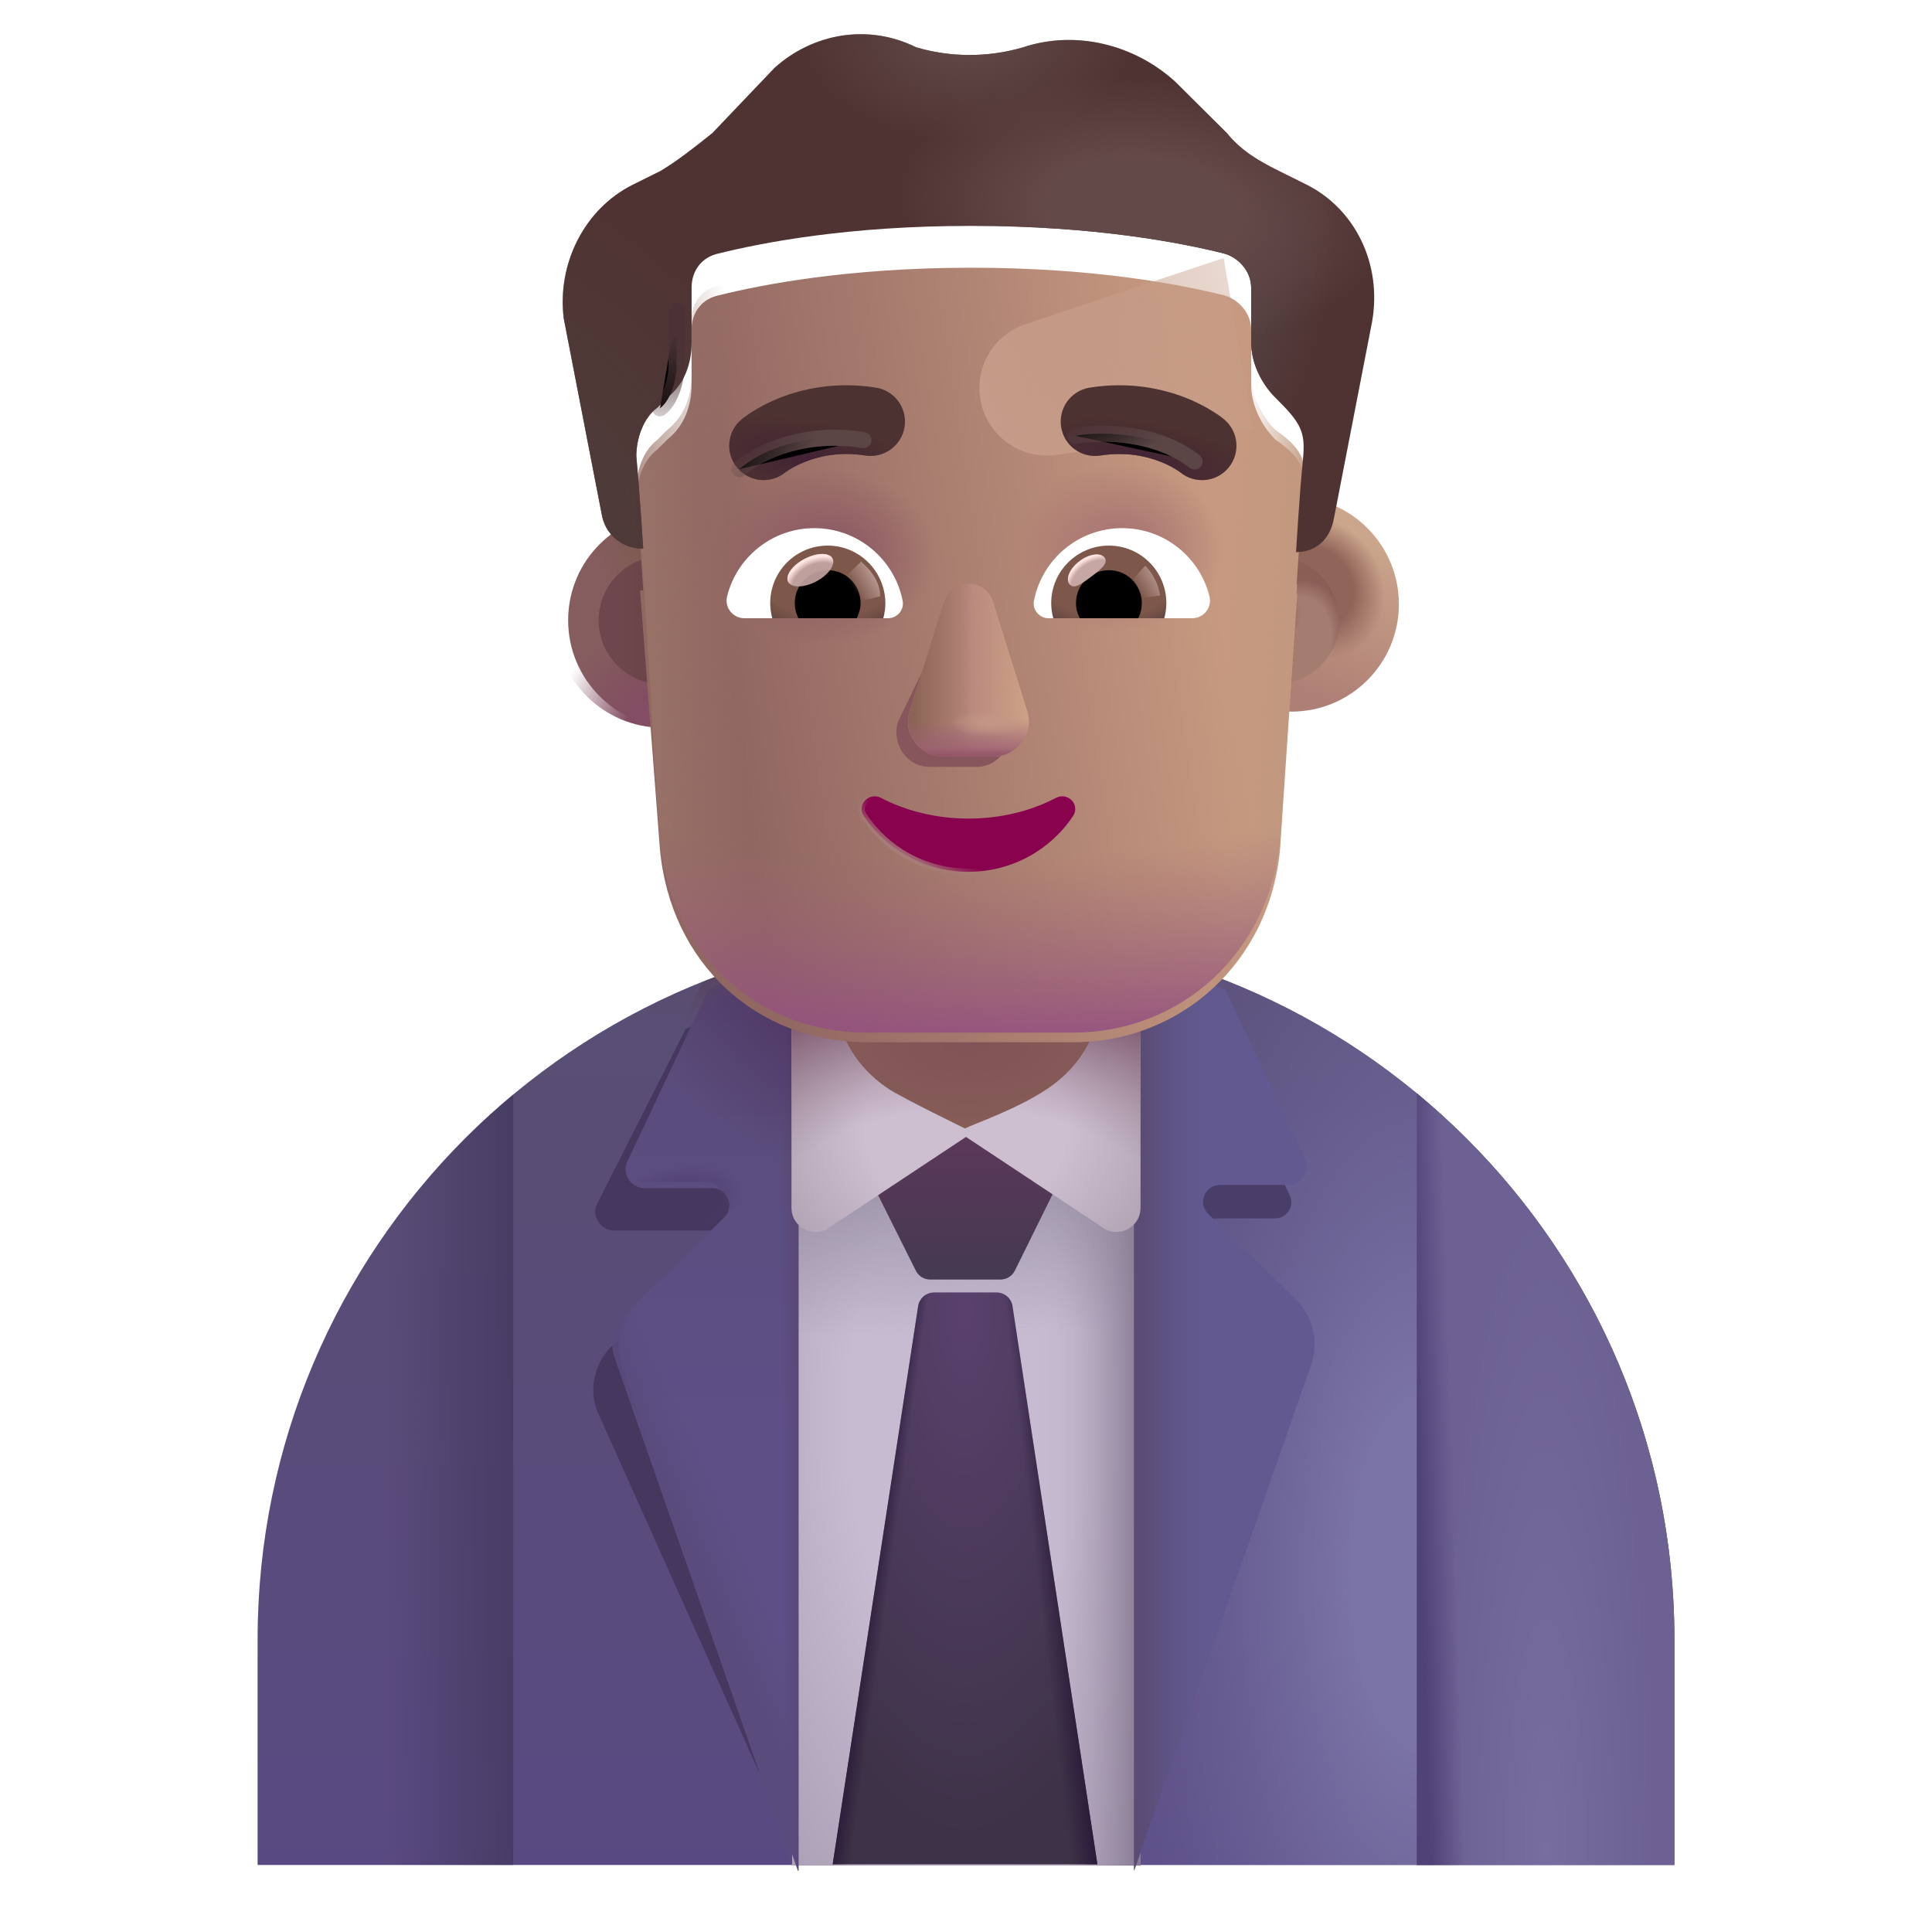 <svg viewBox="1 1 30 30" xmlns="http://www.w3.org/2000/svg">
<path d="M16 15.459C9.92 15.459 5 20.379 5 26.459V29.959H27V26.459C27 20.389 22.07 15.459 16 15.459Z" fill="url(#paint0_linear_4002_2101)"/>
<path d="M16 15.459C9.92 15.459 5 20.379 5 26.459V29.959H27V26.459C27 20.389 22.07 15.459 16 15.459Z" fill="url(#paint1_radial_4002_2101)"/>
<g filter="url(#filter0_f_4002_2101)">
<path d="M13.419 16.808C12.906 16.808 12.123 16.779 11.649 16.974L10.269 19.698C10.179 19.888 10.329 20.108 10.539 20.108H12.089C12.329 20.108 12.439 20.398 12.279 20.558L10.499 21.901C10.239 22.161 10.139 22.551 10.269 22.901L13.181 29.401L14.768 28.285L13.429 16.808H13.419Z" fill="#46375F"/>
</g>
<g filter="url(#filter1_f_4002_2101)">
<path d="M20.904 21.141L19.715 20.313C19.567 20.164 19.672 19.919 19.881 19.919H20.8C20.983 19.919 21.106 19.727 21.027 19.561L19.951 17.27C19.742 17.183 19.523 17.104 19.305 17.034H18.71V28.896L21.114 22.024C21.219 21.709 21.14 21.368 20.904 21.141Z" fill="#493E6A"/>
</g>
<path d="M18.71 16.079H13.29V29.969H18.71V16.079Z" fill="url(#paint2_radial_4002_2101)"/>
<path d="M18.71 16.079H13.29V29.969H18.71V16.079Z" fill="url(#paint3_linear_4002_2101)"/>
<path d="M18.71 16.079H13.29V29.969H18.71V16.079Z" fill="url(#paint4_linear_4002_2101)"/>
<path d="M23 17.977V29.959H27V26.459C27 23.047 25.442 19.995 23 17.977Z" fill="url(#paint5_radial_4002_2101)"/>
<path d="M23 17.977V29.959H27V26.459C27 23.047 25.442 19.995 23 17.977Z" fill="url(#paint6_linear_4002_2101)"/>
<g filter="url(#filter2_i_4002_2101)">
<path d="M13.29 16.049H12.44C12.26 16.109 12.08 16.179 11.91 16.249L10.64 18.939C10.55 19.129 10.7 19.349 10.91 19.349H11.96C12.2 19.349 12.31 19.639 12.15 19.799L10.79 21.129C10.53 21.389 10.43 21.779 10.56 22.129L13.29 29.949H13.3V16.049H13.29Z" fill="url(#paint7_linear_4002_2101)"/>
<path d="M13.29 16.049H12.44C12.26 16.109 12.08 16.179 11.91 16.249L10.64 18.939C10.55 19.129 10.7 19.349 10.91 19.349H11.96C12.2 19.349 12.31 19.639 12.15 19.799L10.79 21.129C10.53 21.389 10.43 21.779 10.56 22.129L13.29 29.949H13.3V16.049H13.29Z" fill="url(#paint8_linear_4002_2101)"/>
<path d="M13.29 16.049H12.44C12.26 16.109 12.08 16.179 11.91 16.249L10.64 18.939C10.55 19.129 10.7 19.349 10.91 19.349H11.96C12.2 19.349 12.31 19.639 12.15 19.799L10.79 21.129C10.53 21.389 10.43 21.779 10.56 22.129L13.29 29.949H13.3V16.049H13.29Z" fill="url(#paint9_radial_4002_2101)"/>
</g>
<path d="M13.29 16.049H12.44C12.26 16.109 12.08 16.179 11.91 16.249L10.64 18.939C10.55 19.129 10.7 19.349 10.91 19.349H11.96C12.2 19.349 12.31 19.639 12.15 19.799L10.79 21.129C10.53 21.389 10.43 21.779 10.56 22.129L13.29 29.949H13.3V16.049H13.29Z" fill="url(#paint10_linear_4002_2101)"/>
<path d="M13.29 16.049H12.44C12.26 16.109 12.08 16.179 11.91 16.249L10.64 18.939C10.55 19.129 10.7 19.349 10.91 19.349H11.96C12.2 19.349 12.31 19.639 12.15 19.799L10.79 21.129C10.53 21.389 10.43 21.779 10.56 22.129L13.29 29.949H13.3V16.049H13.29Z" fill="url(#paint11_radial_4002_2101)"/>
<path d="M13.29 16.049H12.44C12.26 16.109 12.08 16.179 11.91 16.249L10.64 18.939C10.55 19.129 10.7 19.349 10.91 19.349H11.96C12.2 19.349 12.31 19.639 12.15 19.799L10.79 21.129C10.53 21.389 10.43 21.779 10.56 22.129L13.29 29.949H13.3V16.049H13.29Z" fill="url(#paint12_linear_4002_2101)"/>
<g filter="url(#filter3_ii_4002_2101)">
<path d="M16.012 18.287L14.656 19.562C14.608 19.607 14.595 19.679 14.625 19.738L15.221 20.931C15.263 21.016 15.35 21.069 15.445 21.069H16.535C16.63 21.069 16.717 21.015 16.759 20.93L17.358 19.717C17.387 19.659 17.375 19.588 17.327 19.542L16.012 18.287Z" fill="url(#paint13_linear_4002_2101)"/>
</g>
<g filter="url(#filter4_i_4002_2101)">
<path d="M21.22 21.079L19.86 19.749C19.69 19.579 19.81 19.299 20.05 19.299H21.1C21.31 19.299 21.45 19.079 21.36 18.889L20.13 16.269C19.89 16.169 19.64 16.079 19.39 15.999H18.71V29.949L21.46 22.089C21.58 21.729 21.49 21.339 21.22 21.079Z" fill="#615990"/>
<path d="M21.22 21.079L19.86 19.749C19.69 19.579 19.81 19.299 20.05 19.299H21.1C21.31 19.299 21.45 19.079 21.36 18.889L20.13 16.269C19.89 16.169 19.64 16.079 19.39 15.999H18.71V29.949L21.46 22.089C21.58 21.729 21.49 21.339 21.22 21.079Z" fill="url(#paint14_linear_4002_2101)"/>
</g>
<path d="M16 15.016H13.29V19.756C13.29 20.066 13.65 20.246 13.9 20.046L16 18.654L18.1 20.046C18.35 20.246 18.71 20.066 18.71 19.756V15.016H16Z" fill="url(#paint15_radial_4002_2101)"/>
<path d="M16 15.016H13.29V19.756C13.29 20.066 13.65 20.246 13.9 20.046L16 18.654L18.1 20.046C18.35 20.246 18.71 20.066 18.71 19.756V15.016H16Z" fill="url(#paint16_radial_4002_2101)"/>
<path d="M7.032 29.959H8.97V17.995C7.187 19.477 5.881 21.512 5.314 23.838C5.11 24.682 5.005 25.563 5.01 26.469L5.03 29.959H7.032Z" fill="url(#paint17_linear_4002_2101)"/>
<path d="M15.505 21.069C15.381 21.069 15.276 21.16 15.257 21.282L13.93 29.949H18.04L16.722 21.282C16.704 21.16 16.599 21.069 16.475 21.069H15.505Z" fill="url(#paint18_radial_4002_2101)"/>
<path d="M15.505 21.069C15.381 21.069 15.276 21.16 15.257 21.282L13.93 29.949H18.04L16.722 21.282C16.704 21.16 16.599 21.069 16.475 21.069H15.505Z" fill="url(#paint19_linear_4002_2101)"/>
<path d="M15.505 21.069C15.381 21.069 15.276 21.16 15.257 21.282L13.93 29.949H18.04L16.722 21.282C16.704 21.16 16.599 21.069 16.475 21.069H15.505Z" fill="url(#paint20_linear_4002_2101)"/>
<path d="M14.045 16.849C14.066 17.062 14.25 17.54 14.791 17.904C15.005 18.047 16.004 18.532 15.984 18.523C16.14 18.444 16.791 18.224 17.268 17.904C17.809 17.54 17.993 17.062 18.014 16.849L16.029 15.896L14.045 16.849Z" fill="url(#paint21_radial_4002_2101)"/>
<g filter="url(#filter5_i_4002_2101)">
<circle cx="11.291" cy="10.631" r="1.669" fill="url(#paint22_radial_4002_2101)"/>
</g>
<circle cx="11.291" cy="10.631" r="1.669" fill="url(#paint23_radial_4002_2101)"/>
<g filter="url(#filter6_f_4002_2101)">
<circle cx="11.291" cy="10.631" r="0.995" fill="url(#paint24_linear_4002_2101)"/>
</g>
<g filter="url(#filter7_i_4002_2101)">
<circle cx="20.803" cy="10.631" r="1.669" fill="url(#paint25_linear_4002_2101)"/>
<circle cx="20.803" cy="10.631" r="1.669" fill="url(#paint26_radial_4002_2101)"/>
</g>
<g filter="url(#filter8_f_4002_2101)">
<circle cx="20.803" cy="10.631" r="0.995" fill="#A57C70"/>
<circle cx="20.803" cy="10.631" r="0.995" fill="url(#paint27_radial_4002_2101)"/>
<circle cx="20.803" cy="10.631" r="0.995" fill="url(#paint28_radial_4002_2101)"/>
</g>
<g filter="url(#filter9_i_4002_2101)">
<path d="M10.939 10.018C10.955 10.02 10.971 10.02 10.988 10.02C10.988 10.02 10.934 9.167 10.881 8.58C10.881 8.314 10.988 7.994 11.202 7.834L11.363 7.674C11.632 7.46 11.739 7.14 11.739 6.82V5.967C11.739 5.7 11.9 5.487 12.168 5.434C12.812 5.274 14.152 5.007 16.083 5.007C18.014 5.007 19.355 5.274 19.999 5.434C20.213 5.487 20.428 5.7 20.428 5.967V6.82C20.428 7.14 20.588 7.46 20.803 7.674C21.305 8.025 21.274 8.219 21.232 8.634C21.178 9.167 21.125 10.073 21.125 10.073C21.131 10.073 21.137 10.073 21.143 10.073L20.877 14.031C20.717 15.801 19.326 17.034 17.667 17.034H14.457C12.745 17.034 11.407 15.801 11.247 14.031L10.939 10.018Z" fill="url(#paint29_linear_4002_2101)"/>
<path d="M10.939 10.018C10.955 10.02 10.971 10.02 10.988 10.02C10.988 10.02 10.934 9.167 10.881 8.58C10.881 8.314 10.988 7.994 11.202 7.834L11.363 7.674C11.632 7.46 11.739 7.14 11.739 6.82V5.967C11.739 5.7 11.9 5.487 12.168 5.434C12.812 5.274 14.152 5.007 16.083 5.007C18.014 5.007 19.355 5.274 19.999 5.434C20.213 5.487 20.428 5.7 20.428 5.967V6.82C20.428 7.14 20.588 7.46 20.803 7.674C21.305 8.025 21.274 8.219 21.232 8.634C21.178 9.167 21.125 10.073 21.125 10.073C21.131 10.073 21.137 10.073 21.143 10.073L20.877 14.031C20.717 15.801 19.326 17.034 17.667 17.034H14.457C12.745 17.034 11.407 15.801 11.247 14.031L10.939 10.018Z" fill="url(#paint30_radial_4002_2101)"/>
<path d="M10.939 10.018C10.955 10.02 10.971 10.02 10.988 10.02C10.988 10.02 10.934 9.167 10.881 8.58C10.881 8.314 10.988 7.994 11.202 7.834L11.363 7.674C11.632 7.46 11.739 7.14 11.739 6.82V5.967C11.739 5.7 11.9 5.487 12.168 5.434C12.812 5.274 14.152 5.007 16.083 5.007C18.014 5.007 19.355 5.274 19.999 5.434C20.213 5.487 20.428 5.7 20.428 5.967V6.82C20.428 7.14 20.588 7.46 20.803 7.674C21.305 8.025 21.274 8.219 21.232 8.634C21.178 9.167 21.125 10.073 21.125 10.073C21.131 10.073 21.137 10.073 21.143 10.073L20.877 14.031C20.717 15.801 19.326 17.034 17.667 17.034H14.457C12.745 17.034 11.407 15.801 11.247 14.031L10.939 10.018Z" fill="url(#paint31_radial_4002_2101)"/>
</g>
<path d="M10.881 8.58C10.881 8.314 10.988 7.994 11.202 7.834L11.363 7.674C11.632 7.46 11.739 7.14 11.739 6.82V5.967C11.739 5.7 11.9 5.487 12.168 5.434C12.812 5.274 14.152 5.007 16.083 5.007C18.014 5.007 19.355 5.274 19.999 5.434C20.213 5.487 20.428 5.7 20.428 5.967V6.82C20.428 7.14 20.588 7.46 20.803 7.674C21.305 8.025 21.274 8.219 21.232 8.634C21.178 9.167 21.125 10.073 21.125 10.073C21.131 10.073 21.137 10.073 21.143 10.073L20.877 14.031C20.717 15.801 19.326 17.034 17.667 17.034H14.457C12.745 17.034 11.407 15.801 11.247 14.031C11.107 12.215 11.046 10.393 10.881 8.58Z" fill="url(#paint32_linear_4002_2101)"/>
<path d="M10.881 8.58C10.881 8.314 10.988 7.994 11.202 7.834L11.363 7.674C11.632 7.46 11.739 7.14 11.739 6.82V5.967C11.739 5.7 11.9 5.487 12.168 5.434C12.812 5.274 14.152 5.007 16.083 5.007C18.014 5.007 19.355 5.274 19.999 5.434C20.213 5.487 20.428 5.7 20.428 5.967V6.82C20.428 7.14 20.588 7.46 20.803 7.674C21.305 8.025 21.274 8.219 21.232 8.634C21.178 9.167 21.125 10.073 21.125 10.073C21.131 10.073 21.137 10.073 21.143 10.073L20.877 14.031C20.717 15.801 19.326 17.034 17.667 17.034H14.457C12.745 17.034 11.407 15.801 11.247 14.031C11.107 12.215 11.046 10.393 10.881 8.58Z" fill="url(#paint33_linear_4002_2101)"/>
<path d="M10.881 8.58C10.881 8.314 10.988 7.994 11.202 7.834L11.363 7.674C11.632 7.46 11.739 7.14 11.739 6.82V5.967C11.739 5.7 11.9 5.487 12.168 5.434C12.812 5.274 14.152 5.007 16.083 5.007C18.014 5.007 19.355 5.274 19.999 5.434C20.213 5.487 20.428 5.7 20.428 5.967V6.82C20.428 7.14 20.588 7.46 20.803 7.674C21.305 8.025 21.274 8.219 21.232 8.634C21.178 9.167 21.125 10.073 21.125 10.073C21.131 10.073 21.137 10.073 21.143 10.073L20.877 14.031C20.717 15.801 19.326 17.034 17.667 17.034H14.457C12.745 17.034 11.407 15.801 11.247 14.031C11.107 12.215 11.046 10.393 10.881 8.58Z" fill="url(#paint34_radial_4002_2101)"/>
<g filter="url(#filter10_f_4002_2101)">
<path d="M20.001 5.007L16.924 6.033C16.4 6.208 16.102 6.759 16.243 7.293C16.378 7.804 16.871 8.134 17.394 8.064L20.454 7.655L20.001 5.007Z" fill="url(#paint35_linear_4002_2101)"/>
</g>
<g filter="url(#filter11_i_4002_2101)">
<path d="M20.857 4.154L21.286 4.367C22.037 4.741 22.466 5.594 22.305 6.5L21.715 9.54C21.662 9.854 21.455 10.065 21.143 10.073C21.137 10.073 21.131 10.073 21.125 10.073C21.125 10.073 21.178 9.167 21.232 8.634C21.276 8.201 21.2 8.068 20.803 7.674C20.588 7.46 20.428 7.14 20.428 6.82V5.967C20.428 5.7 20.213 5.487 19.998 5.434C19.355 5.274 18.014 5.007 16.083 5.007C14.152 5.007 12.811 5.274 12.168 5.434C11.9 5.487 11.739 5.7 11.739 5.967V6.82C11.739 7.14 11.632 7.46 11.363 7.674L11.202 7.834C10.988 7.994 10.881 8.314 10.881 8.58C10.934 9.167 10.988 10.02 10.988 10.02C10.971 10.02 10.955 10.02 10.939 10.018C10.639 9.998 10.395 9.79 10.344 9.487L9.754 6.447C9.647 5.594 10.076 4.741 10.827 4.367L11.256 4.154C11.524 3.994 11.792 3.781 12.06 3.567L13.026 2.554C13.616 2.021 14.474 1.861 15.225 2.234C15.761 2.394 16.351 2.394 16.888 2.234C17.692 1.967 18.604 2.181 19.248 2.767L20.052 3.567C20.267 3.834 20.535 3.994 20.857 4.154Z" fill="#4F3332"/>
<path d="M20.857 4.154L21.286 4.367C22.037 4.741 22.466 5.594 22.305 6.5L21.715 9.54C21.662 9.854 21.455 10.065 21.143 10.073C21.137 10.073 21.131 10.073 21.125 10.073C21.125 10.073 21.178 9.167 21.232 8.634C21.276 8.201 21.2 8.068 20.803 7.674C20.588 7.46 20.428 7.14 20.428 6.82V5.967C20.428 5.7 20.213 5.487 19.998 5.434C19.355 5.274 18.014 5.007 16.083 5.007C14.152 5.007 12.811 5.274 12.168 5.434C11.9 5.487 11.739 5.7 11.739 5.967V6.82C11.739 7.14 11.632 7.46 11.363 7.674L11.202 7.834C10.988 7.994 10.881 8.314 10.881 8.58C10.934 9.167 10.988 10.02 10.988 10.02C10.971 10.02 10.955 10.02 10.939 10.018C10.639 9.998 10.395 9.79 10.344 9.487L9.754 6.447C9.647 5.594 10.076 4.741 10.827 4.367L11.256 4.154C11.524 3.994 11.792 3.781 12.06 3.567L13.026 2.554C13.616 2.021 14.474 1.861 15.225 2.234C15.761 2.394 16.351 2.394 16.888 2.234C17.692 1.967 18.604 2.181 19.248 2.767L20.052 3.567C20.267 3.834 20.535 3.994 20.857 4.154Z" fill="url(#paint36_radial_4002_2101)"/>
<path d="M20.857 4.154L21.286 4.367C22.037 4.741 22.466 5.594 22.305 6.5L21.715 9.54C21.662 9.854 21.455 10.065 21.143 10.073C21.137 10.073 21.131 10.073 21.125 10.073C21.125 10.073 21.178 9.167 21.232 8.634C21.276 8.201 21.2 8.068 20.803 7.674C20.588 7.46 20.428 7.14 20.428 6.82V5.967C20.428 5.7 20.213 5.487 19.998 5.434C19.355 5.274 18.014 5.007 16.083 5.007C14.152 5.007 12.811 5.274 12.168 5.434C11.9 5.487 11.739 5.7 11.739 5.967V6.82C11.739 7.14 11.632 7.46 11.363 7.674L11.202 7.834C10.988 7.994 10.881 8.314 10.881 8.58C10.934 9.167 10.988 10.02 10.988 10.02C10.971 10.02 10.955 10.02 10.939 10.018C10.639 9.998 10.395 9.79 10.344 9.487L9.754 6.447C9.647 5.594 10.076 4.741 10.827 4.367L11.256 4.154C11.524 3.994 11.792 3.781 12.06 3.567L13.026 2.554C13.616 2.021 14.474 1.861 15.225 2.234C15.761 2.394 16.351 2.394 16.888 2.234C17.692 1.967 18.604 2.181 19.248 2.767L20.052 3.567C20.267 3.834 20.535 3.994 20.857 4.154Z" fill="url(#paint37_radial_4002_2101)"/>
<path d="M20.857 4.154L21.286 4.367C22.037 4.741 22.466 5.594 22.305 6.5L21.715 9.54C21.662 9.854 21.455 10.065 21.143 10.073C21.137 10.073 21.131 10.073 21.125 10.073C21.125 10.073 21.178 9.167 21.232 8.634C21.276 8.201 21.2 8.068 20.803 7.674C20.588 7.46 20.428 7.14 20.428 6.82V5.967C20.428 5.7 20.213 5.487 19.998 5.434C19.355 5.274 18.014 5.007 16.083 5.007C14.152 5.007 12.811 5.274 12.168 5.434C11.9 5.487 11.739 5.7 11.739 5.967V6.82C11.739 7.14 11.632 7.46 11.363 7.674L11.202 7.834C10.988 7.994 10.881 8.314 10.881 8.58C10.934 9.167 10.988 10.02 10.988 10.02C10.971 10.02 10.955 10.02 10.939 10.018C10.639 9.998 10.395 9.79 10.344 9.487L9.754 6.447C9.647 5.594 10.076 4.741 10.827 4.367L11.256 4.154C11.524 3.994 11.792 3.781 12.06 3.567L13.026 2.554C13.616 2.021 14.474 1.861 15.225 2.234C15.761 2.394 16.351 2.394 16.888 2.234C17.692 1.967 18.604 2.181 19.248 2.767L20.052 3.567C20.267 3.834 20.535 3.994 20.857 4.154Z" fill="url(#paint38_radial_4002_2101)"/>
<path d="M20.857 4.154L21.286 4.367C22.037 4.741 22.466 5.594 22.305 6.5L21.715 9.54C21.662 9.854 21.455 10.065 21.143 10.073C21.137 10.073 21.131 10.073 21.125 10.073C21.125 10.073 21.178 9.167 21.232 8.634C21.276 8.201 21.2 8.068 20.803 7.674C20.588 7.46 20.428 7.14 20.428 6.82V5.967C20.428 5.7 20.213 5.487 19.998 5.434C19.355 5.274 18.014 5.007 16.083 5.007C14.152 5.007 12.811 5.274 12.168 5.434C11.9 5.487 11.739 5.7 11.739 5.967V6.82C11.739 7.14 11.632 7.46 11.363 7.674L11.202 7.834C10.988 7.994 10.881 8.314 10.881 8.58C10.934 9.167 10.988 10.02 10.988 10.02C10.971 10.02 10.955 10.02 10.939 10.018C10.639 9.998 10.395 9.79 10.344 9.487L9.754 6.447C9.647 5.594 10.076 4.741 10.827 4.367L11.256 4.154C11.524 3.994 11.792 3.781 12.06 3.567L13.026 2.554C13.616 2.021 14.474 1.861 15.225 2.234C15.761 2.394 16.351 2.394 16.888 2.234C17.692 1.967 18.604 2.181 19.248 2.767L20.052 3.567C20.267 3.834 20.535 3.994 20.857 4.154Z" fill="url(#paint39_radial_4002_2101)"/>
</g>
<g filter="url(#filter12_f_4002_2101)">
<path d="M15.763 10.509L14.943 12.209C14.841 12.558 15.085 12.908 15.431 12.908H16.168C16.514 12.908 16.758 12.553 16.656 12.209L16.158 10.509C16.051 10.133 15.875 10.133 15.763 10.509Z" fill="#87565C"/>
</g>
<g filter="url(#filter13_f_4002_2101)">
<path d="M15.656 10.346L15.125 12.045C15.016 12.395 15.277 12.745 15.645 12.745H16.431C16.8 12.745 17.06 12.39 16.952 12.045L16.42 10.346C16.307 9.969 15.775 9.969 15.656 10.346Z" fill="#B7877D"/>
<path d="M15.656 10.346L15.125 12.045C15.016 12.395 15.277 12.745 15.645 12.745H16.431C16.8 12.745 17.06 12.39 16.952 12.045L16.42 10.346C16.307 9.969 15.775 9.969 15.656 10.346Z" fill="url(#paint40_linear_4002_2101)"/>
<path d="M15.656 10.346L15.125 12.045C15.016 12.395 15.277 12.745 15.645 12.745H16.431C16.8 12.745 17.06 12.39 16.952 12.045L16.42 10.346C16.307 9.969 15.775 9.969 15.656 10.346Z" fill="url(#paint41_linear_4002_2101)"/>
<path d="M15.656 10.346L15.125 12.045C15.016 12.395 15.277 12.745 15.645 12.745H16.431C16.8 12.745 17.06 12.39 16.952 12.045L16.42 10.346C16.307 9.969 15.775 9.969 15.656 10.346Z" fill="url(#paint42_linear_4002_2101)"/>
<path d="M15.656 10.346L15.125 12.045C15.016 12.395 15.277 12.745 15.645 12.745H16.431C16.8 12.745 17.06 12.39 16.952 12.045L16.42 10.346C16.307 9.969 15.775 9.969 15.656 10.346Z" fill="url(#paint43_radial_4002_2101)"/>
</g>
<path d="M15.656 10.346L15.125 12.045C15.016 12.395 15.277 12.745 15.645 12.745H16.431C16.8 12.745 17.06 12.39 16.952 12.045L16.42 10.346C16.307 9.969 15.775 9.969 15.656 10.346Z" fill="url(#paint44_linear_4002_2101)"/>
<path d="M14.676 13.388L14.676 13.388L14.676 13.388C14.585 13.342 14.491 13.37 14.434 13.43C14.378 13.489 14.355 13.585 14.414 13.669C14.758 14.19 15.357 14.537 16.038 14.537C16.72 14.537 17.319 14.19 17.663 13.669C17.72 13.583 17.699 13.487 17.642 13.428C17.585 13.369 17.491 13.342 17.401 13.388L17.401 13.388L17.4 13.388C17.007 13.593 16.543 13.711 16.038 13.711C15.539 13.711 15.07 13.593 14.676 13.388Z" fill="#88024E" stroke="url(#paint45_linear_4002_2101)" stroke-width="0.1"/>
<g filter="url(#filter14_i_4002_2101)">
<path d="M19.757 7.911L19.756 7.91L19.754 7.909L19.75 7.905L19.738 7.896C19.729 7.888 19.716 7.879 19.702 7.868C19.673 7.847 19.633 7.819 19.583 7.788C19.483 7.726 19.342 7.648 19.163 7.577C18.804 7.436 18.292 7.321 17.671 7.419C17.38 7.465 17.181 7.738 17.227 8.03C17.273 8.321 17.546 8.519 17.837 8.473C18.235 8.411 18.553 8.484 18.771 8.57C18.88 8.613 18.963 8.66 19.016 8.693C19.043 8.709 19.061 8.722 19.071 8.729C19.075 8.732 19.078 8.735 19.079 8.735C19.305 8.92 19.639 8.888 19.826 8.663C20.015 8.437 19.984 8.1 19.757 7.911Z" fill="#4C3230"/>
<path d="M19.757 7.911L19.756 7.91L19.754 7.909L19.75 7.905L19.738 7.896C19.729 7.888 19.716 7.879 19.702 7.868C19.673 7.847 19.633 7.819 19.583 7.788C19.483 7.726 19.342 7.648 19.163 7.577C18.804 7.436 18.292 7.321 17.671 7.419C17.38 7.465 17.181 7.738 17.227 8.03C17.273 8.321 17.546 8.519 17.837 8.473C18.235 8.411 18.553 8.484 18.771 8.57C18.88 8.613 18.963 8.66 19.016 8.693C19.043 8.709 19.061 8.722 19.071 8.729C19.075 8.732 19.078 8.735 19.079 8.735C19.305 8.92 19.639 8.888 19.826 8.663C20.015 8.437 19.984 8.1 19.757 7.911Z" fill="url(#paint46_radial_4002_2101)"/>
</g>
<g filter="url(#filter15_i_4002_2101)">
<path d="M12.265 7.912L12.266 7.911L12.267 7.91L12.268 7.909L12.273 7.905L12.285 7.896C12.294 7.888 12.306 7.879 12.321 7.868C12.35 7.847 12.39 7.819 12.44 7.788C12.539 7.726 12.681 7.648 12.859 7.577C13.218 7.436 13.731 7.321 14.352 7.419C14.643 7.465 14.842 7.738 14.796 8.03C14.75 8.321 14.477 8.519 14.185 8.473C13.788 8.411 13.469 8.484 13.252 8.57C13.142 8.613 13.059 8.66 13.006 8.693C12.98 8.709 12.961 8.722 12.952 8.729C12.947 8.732 12.945 8.735 12.944 8.735C12.717 8.92 12.384 8.888 12.197 8.663C12.008 8.437 12.039 8.1 12.265 7.912Z" fill="#4C3230"/>
<path d="M12.265 7.912L12.266 7.911L12.267 7.91L12.268 7.909L12.273 7.905L12.285 7.896C12.294 7.888 12.306 7.879 12.321 7.868C12.35 7.847 12.39 7.819 12.44 7.788C12.539 7.726 12.681 7.648 12.859 7.577C13.218 7.436 13.731 7.321 14.352 7.419C14.643 7.465 14.842 7.738 14.796 8.03C14.75 8.321 14.477 8.519 14.185 8.473C13.788 8.411 13.469 8.484 13.252 8.57C13.142 8.613 13.059 8.66 13.006 8.693C12.98 8.709 12.961 8.722 12.952 8.729C12.947 8.732 12.945 8.735 12.944 8.735C12.717 8.92 12.384 8.888 12.197 8.663C12.008 8.437 12.039 8.1 12.265 7.912Z" fill="url(#paint47_radial_4002_2101)"/>
</g>
<path d="M18.426 9.201C19.079 9.201 19.63 9.651 19.78 10.259C19.825 10.434 19.691 10.6 19.513 10.6H17.282C17.14 10.6 17.027 10.47 17.055 10.328C17.181 9.687 17.744 9.201 18.426 9.201Z" fill="white"/>
<path d="M18.219 9.472C18.714 9.472 19.111 9.874 19.111 10.365C19.111 10.446 19.099 10.527 19.079 10.6H17.355C17.335 10.523 17.323 10.446 17.323 10.365C17.323 9.874 17.724 9.472 18.219 9.472Z" fill="url(#paint48_radial_4002_2101)"/>
<path d="M17.708 10.364C17.708 10.081 17.935 9.854 18.219 9.854C18.503 9.854 18.73 10.081 18.73 10.364C18.73 10.45 18.71 10.531 18.673 10.6H17.769C17.728 10.531 17.708 10.45 17.708 10.364Z" fill="black"/>
<g filter="url(#filter16_f_4002_2101)">
<path d="M18.153 9.661C18.217 9.746 18.084 9.85 17.933 9.963C17.782 10.075 17.67 10.155 17.606 10.07C17.543 9.985 17.614 9.824 17.765 9.712C17.916 9.599 18.09 9.576 18.153 9.661Z" fill="#C7A7A3"/>
<path d="M18.153 9.661C18.217 9.746 18.084 9.85 17.933 9.963C17.782 10.075 17.67 10.155 17.606 10.07C17.543 9.985 17.614 9.824 17.765 9.712C17.916 9.599 18.09 9.576 18.153 9.661Z" fill="url(#paint49_radial_4002_2101)"/>
</g>
<g filter="url(#filter17_f_4002_2101)">
<path d="M19.014 10.247C18.981 10.017 18.846 9.843 18.782 9.785L18.523 10.07L18.64 10.298L19.014 10.247Z" fill="url(#paint50_linear_4002_2101)"/>
</g>
<path d="M13.645 9.201C12.992 9.201 12.441 9.651 12.291 10.259C12.246 10.433 12.38 10.6 12.559 10.6H14.789C14.931 10.6 15.045 10.47 15.016 10.328C14.89 9.687 14.323 9.201 13.645 9.201Z" fill="white"/>
<path d="M13.852 9.472C13.357 9.472 12.96 9.874 12.96 10.364C12.96 10.446 12.972 10.527 12.992 10.6H14.716C14.736 10.523 14.748 10.446 14.748 10.364C14.744 9.874 14.347 9.472 13.852 9.472Z" fill="url(#paint51_radial_4002_2101)"/>
<path d="M14.363 10.364C14.363 10.081 14.136 9.854 13.852 9.854C13.568 9.854 13.341 10.081 13.341 10.364C13.341 10.45 13.362 10.531 13.398 10.6H14.303C14.339 10.531 14.363 10.45 14.363 10.364Z" fill="black"/>
<g filter="url(#filter18_f_4002_2101)">
<path d="M14.667 10.26C14.667 9.971 14.433 9.779 14.37 9.721L14.081 10L14.259 10.361L14.667 10.26Z" fill="url(#paint52_linear_4002_2101)"/>
</g>
<g filter="url(#filter19_f_4002_2101)">
<ellipse cx="13.583" cy="9.854" rx="0.389" ry="0.197" transform="rotate(-27.914 13.583 9.854)" fill="#C7A7A3" fill-opacity="0.9"/>
<ellipse cx="13.583" cy="9.854" rx="0.389" ry="0.197" transform="rotate(-27.914 13.583 9.854)" fill="url(#paint53_radial_4002_2101)"/>
</g>
<g filter="url(#filter20_f_4002_2101)">
<path d="M17.699 7.767C18.129 7.692 18.967 7.713 19.548 8.165" stroke="url(#paint54_linear_4002_2101)" stroke-width="0.25" stroke-linecap="round"/>
</g>
<g filter="url(#filter21_f_4002_2101)">
<path d="M12.48 8.285C12.807 7.996 13.521 7.692 14.407 7.833" stroke="url(#paint55_linear_4002_2101)" stroke-width="0.25" stroke-linecap="round"/>
</g>
<g filter="url(#filter22_f_4002_2101)">
<path d="M11.506 5.82V6.718C11.498 6.866 11.435 7.199 11.248 7.34" stroke="url(#paint56_linear_4002_2101)" stroke-width="0.25" stroke-linecap="round"/>
</g>
<defs>
<filter id="filter0_f_4002_2101" x="9.212" y="15.806" width="6.556" height="14.595" filterUnits="userSpaceOnUse" color-interpolation-filters="sRGB">
<feFlood flood-opacity="0" result="BackgroundImageFix"/>
<feBlend mode="normal" in="SourceGraphic" in2="BackgroundImageFix" result="shape"/>
<feGaussianBlur stdDeviation="0.5" result="effect1_foregroundBlur_4002_2101"/>
</filter>
<filter id="filter1_f_4002_2101" x="17.96" y="16.284" width="3.95" height="13.362" filterUnits="userSpaceOnUse" color-interpolation-filters="sRGB">
<feFlood flood-opacity="0" result="BackgroundImageFix"/>
<feBlend mode="normal" in="SourceGraphic" in2="BackgroundImageFix" result="shape"/>
<feGaussianBlur stdDeviation="0.375" result="effect1_foregroundBlur_4002_2101"/>
</filter>
<filter id="filter2_i_4002_2101" x="10.503" y="16.049" width="2.897" height="14" filterUnits="userSpaceOnUse" color-interpolation-filters="sRGB">
<feFlood flood-opacity="0" result="BackgroundImageFix"/>
<feBlend mode="normal" in="SourceGraphic" in2="BackgroundImageFix" result="shape"/>
<feColorMatrix in="SourceAlpha" type="matrix" values="0 0 0 0 0 0 0 0 0 0 0 0 0 0 0 0 0 0 127 0" result="hardAlpha"/>
<feOffset dx="0.1" dy="0.1"/>
<feGaussianBlur stdDeviation="0.1"/>
<feComposite in2="hardAlpha" operator="arithmetic" k2="-1" k3="1"/>
<feColorMatrix type="matrix" values="0 0 0 0 0.404 0 0 0 0 0.369 0 0 0 0 0.494 0 0 0 1 0"/>
<feBlend mode="normal" in2="shape" result="effect1_innerShadow_4002_2101"/>
</filter>
<filter id="filter3_ii_4002_2101" x="14.509" y="18.186" width="2.965" height="2.883" filterUnits="userSpaceOnUse" color-interpolation-filters="sRGB">
<feFlood flood-opacity="0" result="BackgroundImageFix"/>
<feBlend mode="normal" in="SourceGraphic" in2="BackgroundImageFix" result="shape"/>
<feColorMatrix in="SourceAlpha" type="matrix" values="0 0 0 0 0 0 0 0 0 0 0 0 0 0 0 0 0 0 127 0" result="hardAlpha"/>
<feOffset dx="0.1" dy="-0.1"/>
<feGaussianBlur stdDeviation="0.25"/>
<feComposite in2="hardAlpha" operator="arithmetic" k2="-1" k3="1"/>
<feColorMatrix type="matrix" values="0 0 0 0 0.157 0 0 0 0 0.098 0 0 0 0 0.216 0 0 0 1 0"/>
<feBlend mode="normal" in2="shape" result="effect1_innerShadow_4002_2101"/>
<feColorMatrix in="SourceAlpha" type="matrix" values="0 0 0 0 0 0 0 0 0 0 0 0 0 0 0 0 0 0 127 0" result="hardAlpha"/>
<feOffset dx="-0.1" dy="-0.1"/>
<feGaussianBlur stdDeviation="0.25"/>
<feComposite in2="hardAlpha" operator="arithmetic" k2="-1" k3="1"/>
<feColorMatrix type="matrix" values="0 0 0 0 0.157 0 0 0 0 0.098 0 0 0 0 0.216 0 0 0 1 0"/>
<feBlend mode="normal" in2="effect1_innerShadow_4002_2101" result="effect2_innerShadow_4002_2101"/>
</filter>
<filter id="filter4_i_4002_2101" x="18.61" y="15.999" width="2.902" height="14.05" filterUnits="userSpaceOnUse" color-interpolation-filters="sRGB">
<feFlood flood-opacity="0" result="BackgroundImageFix"/>
<feBlend mode="normal" in="SourceGraphic" in2="BackgroundImageFix" result="shape"/>
<feColorMatrix in="SourceAlpha" type="matrix" values="0 0 0 0 0 0 0 0 0 0 0 0 0 0 0 0 0 0 127 0" result="hardAlpha"/>
<feOffset dx="-0.1" dy="0.1"/>
<feGaussianBlur stdDeviation="0.1"/>
<feComposite in2="hardAlpha" operator="arithmetic" k2="-1" k3="1"/>
<feColorMatrix type="matrix" values="0 0 0 0 0.439 0 0 0 0 0.416 0 0 0 0 0.584 0 0 0 1 0"/>
<feBlend mode="normal" in2="shape" result="effect1_innerShadow_4002_2101"/>
</filter>
<filter id="filter5_i_4002_2101" x="9.621" y="8.962" width="3.539" height="3.339" filterUnits="userSpaceOnUse" color-interpolation-filters="sRGB">
<feFlood flood-opacity="0" result="BackgroundImageFix"/>
<feBlend mode="normal" in="SourceGraphic" in2="BackgroundImageFix" result="shape"/>
<feColorMatrix in="SourceAlpha" type="matrix" values="0 0 0 0 0 0 0 0 0 0 0 0 0 0 0 0 0 0 127 0" result="hardAlpha"/>
<feOffset dx="0.2"/>
<feGaussianBlur stdDeviation="0.15"/>
<feComposite in2="hardAlpha" operator="arithmetic" k2="-1" k3="1"/>
<feColorMatrix type="matrix" values="0 0 0 0 0.62 0 0 0 0 0.471 0 0 0 0 0.408 0 0 0 1 0"/>
<feBlend mode="normal" in2="shape" result="effect1_innerShadow_4002_2101"/>
</filter>
<filter id="filter6_f_4002_2101" x="9.796" y="9.136" width="2.99" height="2.99" filterUnits="userSpaceOnUse" color-interpolation-filters="sRGB">
<feFlood flood-opacity="0" result="BackgroundImageFix"/>
<feBlend mode="normal" in="SourceGraphic" in2="BackgroundImageFix" result="shape"/>
<feGaussianBlur stdDeviation="0.25" result="effect1_foregroundBlur_4002_2101"/>
</filter>
<filter id="filter7_i_4002_2101" x="19.134" y="8.712" width="3.589" height="3.589" filterUnits="userSpaceOnUse" color-interpolation-filters="sRGB">
<feFlood flood-opacity="0" result="BackgroundImageFix"/>
<feBlend mode="normal" in="SourceGraphic" in2="BackgroundImageFix" result="shape"/>
<feColorMatrix in="SourceAlpha" type="matrix" values="0 0 0 0 0 0 0 0 0 0 0 0 0 0 0 0 0 0 127 0" result="hardAlpha"/>
<feOffset dx="0.25" dy="-0.25"/>
<feGaussianBlur stdDeviation="0.25"/>
<feComposite in2="hardAlpha" operator="arithmetic" k2="-1" k3="1"/>
<feColorMatrix type="matrix" values="0 0 0 0 0.584 0 0 0 0 0.369 0 0 0 0 0.471 0 0 0 1 0"/>
<feBlend mode="normal" in2="shape" result="effect1_innerShadow_4002_2101"/>
</filter>
<filter id="filter8_f_4002_2101" x="19.308" y="9.136" width="2.99" height="2.99" filterUnits="userSpaceOnUse" color-interpolation-filters="sRGB">
<feFlood flood-opacity="0" result="BackgroundImageFix"/>
<feBlend mode="normal" in="SourceGraphic" in2="BackgroundImageFix" result="shape"/>
<feGaussianBlur stdDeviation="0.25" result="effect1_foregroundBlur_4002_2101"/>
</filter>
<filter id="filter9_i_4002_2101" x="10.881" y="5.007" width="10.373" height="12.177" filterUnits="userSpaceOnUse" color-interpolation-filters="sRGB">
<feFlood flood-opacity="0" result="BackgroundImageFix"/>
<feBlend mode="normal" in="SourceGraphic" in2="BackgroundImageFix" result="shape"/>
<feColorMatrix in="SourceAlpha" type="matrix" values="0 0 0 0 0 0 0 0 0 0 0 0 0 0 0 0 0 0 127 0" result="hardAlpha"/>
<feOffset dy="0.15"/>
<feGaussianBlur stdDeviation="0.125"/>
<feComposite in2="hardAlpha" operator="arithmetic" k2="-1" k3="1"/>
<feColorMatrix type="matrix" values="0 0 0 0 0.306 0 0 0 0 0.2 0 0 0 0 0.173 0 0 0 1 0"/>
<feBlend mode="normal" in2="shape" result="effect1_innerShadow_4002_2101"/>
</filter>
<filter id="filter10_f_4002_2101" x="14.208" y="3.007" width="8.246" height="7.066" filterUnits="userSpaceOnUse" color-interpolation-filters="sRGB">
<feFlood flood-opacity="0" result="BackgroundImageFix"/>
<feBlend mode="normal" in="SourceGraphic" in2="BackgroundImageFix" result="shape"/>
<feGaussianBlur stdDeviation="1" result="effect1_foregroundBlur_4002_2101"/>
</filter>
<filter id="filter11_i_4002_2101" x="9.738" y="1.531" width="12.601" height="8.543" filterUnits="userSpaceOnUse" color-interpolation-filters="sRGB">
<feFlood flood-opacity="0" result="BackgroundImageFix"/>
<feBlend mode="normal" in="SourceGraphic" in2="BackgroundImageFix" result="shape"/>
<feColorMatrix in="SourceAlpha" type="matrix" values="0 0 0 0 0 0 0 0 0 0 0 0 0 0 0 0 0 0 127 0" result="hardAlpha"/>
<feOffset dy="-0.5"/>
<feGaussianBlur stdDeviation="0.375"/>
<feComposite in2="hardAlpha" operator="arithmetic" k2="-1" k3="1"/>
<feColorMatrix type="matrix" values="0 0 0 0 0.208 0 0 0 0 0.11 0 0 0 0 0.11 0 0 0 1 0"/>
<feBlend mode="normal" in2="shape" result="effect1_innerShadow_4002_2101"/>
</filter>
<filter id="filter12_f_4002_2101" x="14.169" y="9.477" width="3.26" height="4.181" filterUnits="userSpaceOnUse" color-interpolation-filters="sRGB">
<feFlood flood-opacity="0" result="BackgroundImageFix"/>
<feBlend mode="normal" in="SourceGraphic" in2="BackgroundImageFix" result="shape"/>
<feGaussianBlur stdDeviation="0.375" result="effect1_foregroundBlur_4002_2101"/>
</filter>
<filter id="filter13_f_4002_2101" x="14.85" y="9.814" width="2.377" height="3.181" filterUnits="userSpaceOnUse" color-interpolation-filters="sRGB">
<feFlood flood-opacity="0" result="BackgroundImageFix"/>
<feBlend mode="normal" in="SourceGraphic" in2="BackgroundImageFix" result="shape"/>
<feGaussianBlur stdDeviation="0.125" result="effect1_foregroundBlur_4002_2101"/>
</filter>
<filter id="filter14_i_4002_2101" x="17.22" y="6.983" width="2.979" height="1.873" filterUnits="userSpaceOnUse" color-interpolation-filters="sRGB">
<feFlood flood-opacity="0" result="BackgroundImageFix"/>
<feBlend mode="normal" in="SourceGraphic" in2="BackgroundImageFix" result="shape"/>
<feColorMatrix in="SourceAlpha" type="matrix" values="0 0 0 0 0 0 0 0 0 0 0 0 0 0 0 0 0 0 127 0" result="hardAlpha"/>
<feOffset dx="0.25" dy="-0.4"/>
<feGaussianBlur stdDeviation="0.3"/>
<feComposite in2="hardAlpha" operator="arithmetic" k2="-1" k3="1"/>
<feColorMatrix type="matrix" values="0 0 0 0 0.255 0 0 0 0 0.157 0 0 0 0 0.153 0 0 0 1 0"/>
<feBlend mode="normal" in2="shape" result="effect1_innerShadow_4002_2101"/>
</filter>
<filter id="filter15_i_4002_2101" x="12.073" y="6.983" width="2.98" height="1.873" filterUnits="userSpaceOnUse" color-interpolation-filters="sRGB">
<feFlood flood-opacity="0" result="BackgroundImageFix"/>
<feBlend mode="normal" in="SourceGraphic" in2="BackgroundImageFix" result="shape"/>
<feColorMatrix in="SourceAlpha" type="matrix" values="0 0 0 0 0 0 0 0 0 0 0 0 0 0 0 0 0 0 127 0" result="hardAlpha"/>
<feOffset dx="0.25" dy="-0.4"/>
<feGaussianBlur stdDeviation="0.3"/>
<feComposite in2="hardAlpha" operator="arithmetic" k2="-1" k3="1"/>
<feColorMatrix type="matrix" values="0 0 0 0 0.255 0 0 0 0 0.157 0 0 0 0 0.153 0 0 0 1 0"/>
<feBlend mode="normal" in2="shape" result="effect1_innerShadow_4002_2101"/>
</filter>
<filter id="filter16_f_4002_2101" x="17.483" y="9.509" width="0.787" height="0.696" filterUnits="userSpaceOnUse" color-interpolation-filters="sRGB">
<feFlood flood-opacity="0" result="BackgroundImageFix"/>
<feBlend mode="normal" in="SourceGraphic" in2="BackgroundImageFix" result="shape"/>
<feGaussianBlur stdDeviation="0.05" result="effect1_foregroundBlur_4002_2101"/>
</filter>
<filter id="filter17_f_4002_2101" x="18.323" y="9.585" width="0.891" height="0.913" filterUnits="userSpaceOnUse" color-interpolation-filters="sRGB">
<feFlood flood-opacity="0" result="BackgroundImageFix"/>
<feBlend mode="normal" in="SourceGraphic" in2="BackgroundImageFix" result="shape"/>
<feGaussianBlur stdDeviation="0.1" result="effect1_foregroundBlur_4002_2101"/>
</filter>
<filter id="filter18_f_4002_2101" x="13.881" y="9.521" width="0.986" height="1.04" filterUnits="userSpaceOnUse" color-interpolation-filters="sRGB">
<feFlood flood-opacity="0" result="BackgroundImageFix"/>
<feBlend mode="normal" in="SourceGraphic" in2="BackgroundImageFix" result="shape"/>
<feGaussianBlur stdDeviation="0.1" result="effect1_foregroundBlur_4002_2101"/>
</filter>
<filter id="filter19_f_4002_2101" x="13.127" y="9.501" width="0.913" height="0.704" filterUnits="userSpaceOnUse" color-interpolation-filters="sRGB">
<feFlood flood-opacity="0" result="BackgroundImageFix"/>
<feBlend mode="normal" in="SourceGraphic" in2="BackgroundImageFix" result="shape"/>
<feGaussianBlur stdDeviation="0.05" result="effect1_foregroundBlur_4002_2101"/>
</filter>
<filter id="filter20_f_4002_2101" x="17.074" y="7.109" width="3.099" height="1.681" filterUnits="userSpaceOnUse" color-interpolation-filters="sRGB">
<feFlood flood-opacity="0" result="BackgroundImageFix"/>
<feBlend mode="normal" in="SourceGraphic" in2="BackgroundImageFix" result="shape"/>
<feGaussianBlur stdDeviation="0.25" result="effect1_foregroundBlur_4002_2101"/>
</filter>
<filter id="filter21_f_4002_2101" x="11.855" y="7.172" width="3.177" height="1.738" filterUnits="userSpaceOnUse" color-interpolation-filters="sRGB">
<feFlood flood-opacity="0" result="BackgroundImageFix"/>
<feBlend mode="normal" in="SourceGraphic" in2="BackgroundImageFix" result="shape"/>
<feGaussianBlur stdDeviation="0.25" result="effect1_foregroundBlur_4002_2101"/>
</filter>
<filter id="filter22_f_4002_2101" x="10.873" y="5.445" width="1.008" height="2.269" filterUnits="userSpaceOnUse" color-interpolation-filters="sRGB">
<feFlood flood-opacity="0" result="BackgroundImageFix"/>
<feBlend mode="normal" in="SourceGraphic" in2="BackgroundImageFix" result="shape"/>
<feGaussianBlur stdDeviation="0.125" result="effect1_foregroundBlur_4002_2101"/>
</filter>
<linearGradient id="paint0_linear_4002_2101" x1="16" y1="16.271" x2="16" y2="31.208" gradientUnits="userSpaceOnUse">
<stop stop-color="#594E72"/>
<stop offset="1" stop-color="#594984"/>
</linearGradient>
<radialGradient id="paint1_radial_4002_2101" cx="0" cy="0" r="1" gradientUnits="userSpaceOnUse" gradientTransform="translate(22.995 25.452) rotate(-90) scale(16.431 6.37)">
<stop offset="0.156" stop-color="#7B74A6"/>
<stop offset="1" stop-color="#5F5490" stop-opacity="0"/>
</radialGradient>
<radialGradient id="paint2_radial_4002_2101" cx="0" cy="0" r="1" gradientUnits="userSpaceOnUse" gradientTransform="translate(16 23.024) rotate(90) scale(10.121 4.597)">
<stop offset="0.397" stop-color="#C6BBD1"/>
<stop offset="1" stop-color="#A89CB3"/>
</radialGradient>
<linearGradient id="paint3_linear_4002_2101" x1="18.903" y1="25.271" x2="17.059" y2="25.271" gradientUnits="userSpaceOnUse">
<stop stop-color="#7A6C85"/>
<stop offset="1" stop-color="#C7BCD2" stop-opacity="0"/>
</linearGradient>
<linearGradient id="paint4_linear_4002_2101" x1="15.591" y1="17.818" x2="15.669" y2="21.708" gradientUnits="userSpaceOnUse">
<stop stop-color="#877F93"/>
<stop offset="1" stop-color="#877F93" stop-opacity="0"/>
</linearGradient>
<radialGradient id="paint5_radial_4002_2101" cx="0" cy="0" r="1" gradientUnits="userSpaceOnUse" gradientTransform="translate(25 29.959) rotate(-90) scale(10.313 1.684)">
<stop stop-color="#776D9F"/>
<stop offset="1" stop-color="#6D6193"/>
</radialGradient>
<linearGradient id="paint6_linear_4002_2101" x1="23" y1="29.446" x2="23.744" y2="29.422" gradientUnits="userSpaceOnUse">
<stop offset="0.276" stop-color="#504176"/>
<stop offset="1" stop-color="#504176" stop-opacity="0"/>
</linearGradient>
<linearGradient id="paint7_linear_4002_2101" x1="11.902" y1="16.049" x2="11.902" y2="29.949" gradientUnits="userSpaceOnUse">
<stop stop-color="#594B78"/>
<stop offset="0.524" stop-color="#5D5087"/>
</linearGradient>
<linearGradient id="paint8_linear_4002_2101" x1="13.671" y1="22.509" x2="13.05" y2="22.509" gradientUnits="userSpaceOnUse">
<stop stop-color="#553A63"/>
<stop offset="1" stop-color="#553A63" stop-opacity="0"/>
</linearGradient>
<radialGradient id="paint9_radial_4002_2101" cx="0" cy="0" r="1" gradientUnits="userSpaceOnUse" gradientTransform="translate(13.716 16.333) rotate(126.18) scale(2.594 3.595)">
<stop stop-color="#4E3360"/>
<stop offset="1" stop-color="#4E3360" stop-opacity="0"/>
</radialGradient>
<linearGradient id="paint10_linear_4002_2101" x1="11.902" y1="25.925" x2="12.839" y2="25.524" gradientUnits="userSpaceOnUse">
<stop offset="0.196" stop-color="#594C7D"/>
<stop offset="1" stop-color="#594C7D" stop-opacity="0"/>
</linearGradient>
<radialGradient id="paint11_radial_4002_2101" cx="0" cy="0" r="1" gradientUnits="userSpaceOnUse" gradientTransform="translate(11.395 19.716) rotate(-15.945) scale(1.138 0.559)">
<stop offset="0.241" stop-color="#4B3B6D"/>
<stop offset="1" stop-color="#4B3B6D" stop-opacity="0"/>
</radialGradient>
<linearGradient id="paint12_linear_4002_2101" x1="12.223" y1="16.049" x2="12.434" y2="16.451" gradientUnits="userSpaceOnUse">
<stop stop-color="#584360"/>
<stop offset="1" stop-color="#584360" stop-opacity="0"/>
</linearGradient>
<linearGradient id="paint13_linear_4002_2101" x1="15.988" y1="18.943" x2="15.988" y2="20.927" gradientUnits="userSpaceOnUse">
<stop offset="0.006" stop-color="#5A3859"/>
<stop offset="1" stop-color="#463952"/>
</linearGradient>
<linearGradient id="paint14_linear_4002_2101" x1="18.71" y1="21.556" x2="20.111" y2="21.556" gradientUnits="userSpaceOnUse">
<stop offset="0.093" stop-color="#5A4C74"/>
<stop offset="1" stop-color="#625A91" stop-opacity="0"/>
</linearGradient>
<radialGradient id="paint15_radial_4002_2101" cx="0" cy="0" r="1" gradientUnits="userSpaceOnUse" gradientTransform="translate(16 18.474) rotate(90) scale(3.75 4.377)">
<stop offset="0.362" stop-color="#CDBED0"/>
<stop offset="1" stop-color="#A093A3"/>
</radialGradient>
<radialGradient id="paint16_radial_4002_2101" cx="0" cy="0" r="1" gradientUnits="userSpaceOnUse" gradientTransform="translate(16 20.971) rotate(-90) scale(5.188 6.815)">
<stop offset="0.533" stop-color="#9D8392" stop-opacity="0"/>
<stop offset="0.876" stop-color="#815A72"/>
</radialGradient>
<linearGradient id="paint17_linear_4002_2101" x1="9.452" y1="23.967" x2="7.02" y2="23.967" gradientUnits="userSpaceOnUse">
<stop stop-color="#43395F"/>
<stop offset="1" stop-color="#43395F" stop-opacity="0"/>
</linearGradient>
<radialGradient id="paint18_radial_4002_2101" cx="0" cy="0" r="1" gradientUnits="userSpaceOnUse" gradientTransform="translate(15.983 21.365) rotate(90) scale(8.812 3.455)">
<stop offset="0.006" stop-color="#59416D"/>
<stop offset="0.94" stop-color="#3D3247"/>
</radialGradient>
<linearGradient id="paint19_linear_4002_2101" x1="14.606" y1="24.829" x2="14.899" y2="24.869" gradientUnits="userSpaceOnUse">
<stop stop-color="#2B1B3A"/>
<stop offset="1" stop-color="#2B1B3A" stop-opacity="0"/>
</linearGradient>
<linearGradient id="paint20_linear_4002_2101" x1="17.411" y1="24.646" x2="17.012" y2="24.693" gradientUnits="userSpaceOnUse">
<stop stop-color="#2B1B3A"/>
<stop offset="1" stop-color="#2B1B3A" stop-opacity="0"/>
</linearGradient>
<radialGradient id="paint21_radial_4002_2101" cx="0" cy="0" r="1" gradientUnits="userSpaceOnUse" gradientTransform="translate(16.029 17.22) rotate(90) scale(1.303 2.716)">
<stop stop-color="#815356"/>
<stop offset="1" stop-color="#865D57"/>
</radialGradient>
<radialGradient id="paint22_radial_4002_2101" cx="0" cy="0" r="1" gradientUnits="userSpaceOnUse" gradientTransform="translate(9.621 10.631) scale(1.755 3.071)">
<stop offset="0.351" stop-color="#865D5F"/>
<stop offset="1" stop-color="#76594A"/>
</radialGradient>
<radialGradient id="paint23_radial_4002_2101" cx="0" cy="0" r="1" gradientUnits="userSpaceOnUse" gradientTransform="translate(11.291 12.301) rotate(-124.98) scale(1.657)">
<stop offset="0.34" stop-color="#834E63"/>
<stop offset="1" stop-color="#834E63" stop-opacity="0"/>
</radialGradient>
<linearGradient id="paint24_linear_4002_2101" x1="11.291" y1="10.91" x2="10.65" y2="10.91" gradientUnits="userSpaceOnUse">
<stop stop-color="#694448"/>
<stop offset="1" stop-color="#6E464D"/>
</linearGradient>
<linearGradient id="paint25_linear_4002_2101" x1="21.89" y1="9.54" x2="21.071" y2="12.076" gradientUnits="userSpaceOnUse">
<stop stop-color="#CCA68C"/>
<stop offset="1" stop-color="#AE7F75"/>
</linearGradient>
<radialGradient id="paint26_radial_4002_2101" cx="0" cy="0" r="1" gradientUnits="userSpaceOnUse" gradientTransform="translate(21.175 10.366) rotate(-36.06) scale(1.023 1.167)">
<stop offset="0.543" stop-color="#8F6459"/>
<stop offset="1" stop-color="#8F6459" stop-opacity="0"/>
</radialGradient>
<radialGradient id="paint27_radial_4002_2101" cx="0" cy="0" r="1" gradientUnits="userSpaceOnUse" gradientTransform="translate(20.762 11.452) rotate(-61.468) scale(1.719 1.006)">
<stop offset="0.755" stop-color="#8A5D55" stop-opacity="0"/>
<stop offset="0.916" stop-color="#8A5D55"/>
</radialGradient>
<radialGradient id="paint28_radial_4002_2101" cx="0" cy="0" r="1" gradientUnits="userSpaceOnUse" gradientTransform="translate(20.803 10.631) rotate(44.708) scale(0.365 0.47)">
<stop stop-color="#895F52"/>
<stop offset="1" stop-color="#895F52" stop-opacity="0"/>
</radialGradient>
<linearGradient id="paint29_linear_4002_2101" x1="20.074" y1="11.021" x2="12.438" y2="12.159" gradientUnits="userSpaceOnUse">
<stop stop-color="#C69980"/>
<stop offset="1" stop-color="#916762"/>
</linearGradient>
<radialGradient id="paint30_radial_4002_2101" cx="0" cy="0" r="1" gradientUnits="userSpaceOnUse" gradientTransform="translate(18.384 9.36) rotate(-90) scale(1.307 1.609)">
<stop offset="0.235" stop-color="#AB7773"/>
<stop offset="1" stop-color="#AB7773" stop-opacity="0"/>
</radialGradient>
<radialGradient id="paint31_radial_4002_2101" cx="0" cy="0" r="1" gradientUnits="userSpaceOnUse" gradientTransform="translate(13.826 9.494) rotate(-90) scale(1.374 1.709)">
<stop offset="0.293" stop-color="#8F5D65"/>
<stop offset="1" stop-color="#8F5D65" stop-opacity="0"/>
</radialGradient>
<linearGradient id="paint32_linear_4002_2101" x1="10.643" y1="13.716" x2="12.524" y2="13.649" gradientUnits="userSpaceOnUse">
<stop stop-color="#9B7569"/>
<stop offset="1" stop-color="#9B7569" stop-opacity="0"/>
</linearGradient>
<linearGradient id="paint33_linear_4002_2101" x1="20.959" y1="12.875" x2="19.846" y2="12.778" gradientUnits="userSpaceOnUse">
<stop stop-color="#C1987F"/>
<stop offset="1" stop-color="#C1987F" stop-opacity="0"/>
</linearGradient>
<radialGradient id="paint34_radial_4002_2101" cx="0" cy="0" r="1" gradientUnits="userSpaceOnUse" gradientTransform="translate(15.91 9.098) rotate(90) scale(8.328 17.894)">
<stop offset="0.631" stop-color="#9C6375" stop-opacity="0"/>
<stop offset="1" stop-color="#924D82"/>
</radialGradient>
<linearGradient id="paint35_linear_4002_2101" x1="15.507" y1="8.036" x2="23.65" y2="5.121" gradientUnits="userSpaceOnUse">
<stop stop-color="#C89F8B"/>
<stop offset="1" stop-color="#C89F8B" stop-opacity="0"/>
</linearGradient>
<radialGradient id="paint36_radial_4002_2101" cx="0" cy="0" r="1" gradientUnits="userSpaceOnUse" gradientTransform="translate(20.383 6.525) rotate(-74.899) scale(3.062 1.136)">
<stop stop-color="#554042"/>
<stop offset="1" stop-color="#554042" stop-opacity="0"/>
</radialGradient>
<radialGradient id="paint37_radial_4002_2101" cx="0" cy="0" r="1" gradientUnits="userSpaceOnUse" gradientTransform="translate(18.741 4.766) rotate(5.258) scale(3.841 2.065)">
<stop offset="0.392" stop-color="#644949"/>
<stop offset="1" stop-color="#644949" stop-opacity="0"/>
</radialGradient>
<radialGradient id="paint38_radial_4002_2101" cx="0" cy="0" r="1" gradientUnits="userSpaceOnUse" gradientTransform="translate(16.038 2.031) rotate(90) scale(1.679 2.6)">
<stop stop-color="#624C49"/>
<stop offset="1" stop-color="#624C49" stop-opacity="0"/>
</radialGradient>
<radialGradient id="paint39_radial_4002_2101" cx="0" cy="0" r="1" gradientUnits="userSpaceOnUse" gradientTransform="translate(9.59 8.848) rotate(-36.235) scale(3.811 5.97)">
<stop stop-color="#4E3C3A"/>
<stop offset="1" stop-color="#4E3C3A" stop-opacity="0"/>
</radialGradient>
<linearGradient id="paint40_linear_4002_2101" x1="15.174" y1="11.68" x2="16.112" y2="11.68" gradientUnits="userSpaceOnUse">
<stop stop-color="#8B6455"/>
<stop offset="1" stop-color="#8B6455" stop-opacity="0"/>
</linearGradient>
<linearGradient id="paint41_linear_4002_2101" x1="16.977" y1="12.002" x2="15.951" y2="11.988" gradientUnits="userSpaceOnUse">
<stop stop-color="#CDA186"/>
<stop offset="1" stop-color="#CDA186" stop-opacity="0"/>
</linearGradient>
<linearGradient id="paint42_linear_4002_2101" x1="16.233" y1="12.745" x2="16.233" y2="12.172" gradientUnits="userSpaceOnUse">
<stop stop-color="#9C6073"/>
<stop offset="1" stop-color="#9C6073" stop-opacity="0"/>
</linearGradient>
<radialGradient id="paint43_radial_4002_2101" cx="0" cy="0" r="1" gradientUnits="userSpaceOnUse" gradientTransform="translate(16.365 12.238) rotate(90) scale(0.197 0.633)">
<stop stop-color="#C39787"/>
<stop offset="1" stop-color="#C39787" stop-opacity="0"/>
</radialGradient>
<linearGradient id="paint44_linear_4002_2101" x1="16.164" y1="12.787" x2="16.164" y2="12.619" gradientUnits="userSpaceOnUse">
<stop stop-color="#8E5263"/>
<stop offset="1" stop-color="#8E5263" stop-opacity="0"/>
</linearGradient>
<linearGradient id="paint45_linear_4002_2101" x1="15.001" y1="14.36" x2="15.436" y2="13.672" gradientUnits="userSpaceOnUse">
<stop stop-color="#A87D7B"/>
<stop offset="0.663" stop-color="#A87D7B" stop-opacity="0"/>
</linearGradient>
<radialGradient id="paint46_radial_4002_2101" cx="0" cy="0" r="1" gradientUnits="userSpaceOnUse" gradientTransform="translate(18.481 8.547) rotate(-80.201) scale(0.612 1.811)">
<stop stop-color="#422235"/>
<stop offset="1" stop-color="#422235" stop-opacity="0"/>
</radialGradient>
<radialGradient id="paint47_radial_4002_2101" cx="0" cy="0" r="1" gradientUnits="userSpaceOnUse" gradientTransform="translate(13.334 8.547) rotate(-80.2) scale(0.612 1.811)">
<stop stop-color="#422235"/>
<stop offset="1" stop-color="#422235" stop-opacity="0"/>
</radialGradient>
<radialGradient id="paint48_radial_4002_2101" cx="0" cy="0" r="1" gradientUnits="userSpaceOnUse" gradientTransform="translate(18.217 9.949) rotate(90) scale(0.811 1.29)">
<stop offset="0.802" stop-color="#7D574A"/>
<stop offset="1" stop-color="#694B43"/>
<stop offset="1" stop-color="#804D49"/>
<stop offset="1" stop-color="#664944"/>
</radialGradient>
<radialGradient id="paint49_radial_4002_2101" cx="0" cy="0" r="1" gradientUnits="userSpaceOnUse" gradientTransform="translate(17.989 10.033) rotate(-127.812) scale(0.378 0.521)">
<stop offset="0.766" stop-color="#FFE6E2" stop-opacity="0"/>
<stop offset="0.966" stop-color="#FFE6E2"/>
</radialGradient>
<linearGradient id="paint50_linear_4002_2101" x1="18.995" y1="10.003" x2="18.681" y2="10.196" gradientUnits="userSpaceOnUse">
<stop stop-color="#B4948D"/>
<stop offset="1" stop-color="#B4948D" stop-opacity="0"/>
</linearGradient>
<radialGradient id="paint51_radial_4002_2101" cx="0" cy="0" r="1" gradientUnits="userSpaceOnUse" gradientTransform="translate(13.854 9.949) rotate(90) scale(0.811 1.29)">
<stop offset="0.802" stop-color="#7D574A"/>
<stop offset="1" stop-color="#694B43"/>
<stop offset="1" stop-color="#804D49"/>
<stop offset="1" stop-color="#664944"/>
</radialGradient>
<linearGradient id="paint52_linear_4002_2101" x1="14.598" y1="10.003" x2="14.284" y2="10.196" gradientUnits="userSpaceOnUse">
<stop stop-color="#B4948D"/>
<stop offset="1" stop-color="#B4948D" stop-opacity="0"/>
</linearGradient>
<radialGradient id="paint53_radial_4002_2101" cx="0" cy="0" r="1" gradientUnits="userSpaceOnUse" gradientTransform="translate(13.568 10.168) rotate(-90.897) scale(0.494 0.594)">
<stop offset="0.766" stop-color="#FFE6E2" stop-opacity="0"/>
<stop offset="0.966" stop-color="#FFE6E2"/>
</radialGradient>
<linearGradient id="paint54_linear_4002_2101" x1="19.01" y1="7.864" x2="18.59" y2="7.005" gradientUnits="userSpaceOnUse">
<stop stop-color="#5B4545"/>
<stop offset="1" stop-color="#5B4545" stop-opacity="0"/>
</linearGradient>
<linearGradient id="paint55_linear_4002_2101" x1="13.706" y1="7.736" x2="12.517" y2="7.237" gradientUnits="userSpaceOnUse">
<stop stop-color="#5B4545"/>
<stop offset="1" stop-color="#5B4545" stop-opacity="0"/>
</linearGradient>
<linearGradient id="paint56_linear_4002_2101" x1="11.377" y1="5.722" x2="11.377" y2="7.878" gradientUnits="userSpaceOnUse">
<stop offset="0.228" stop-color="#4A3236"/>
<stop offset="1" stop-color="#4A3236" stop-opacity="0"/>
</linearGradient>
</defs>
</svg>
